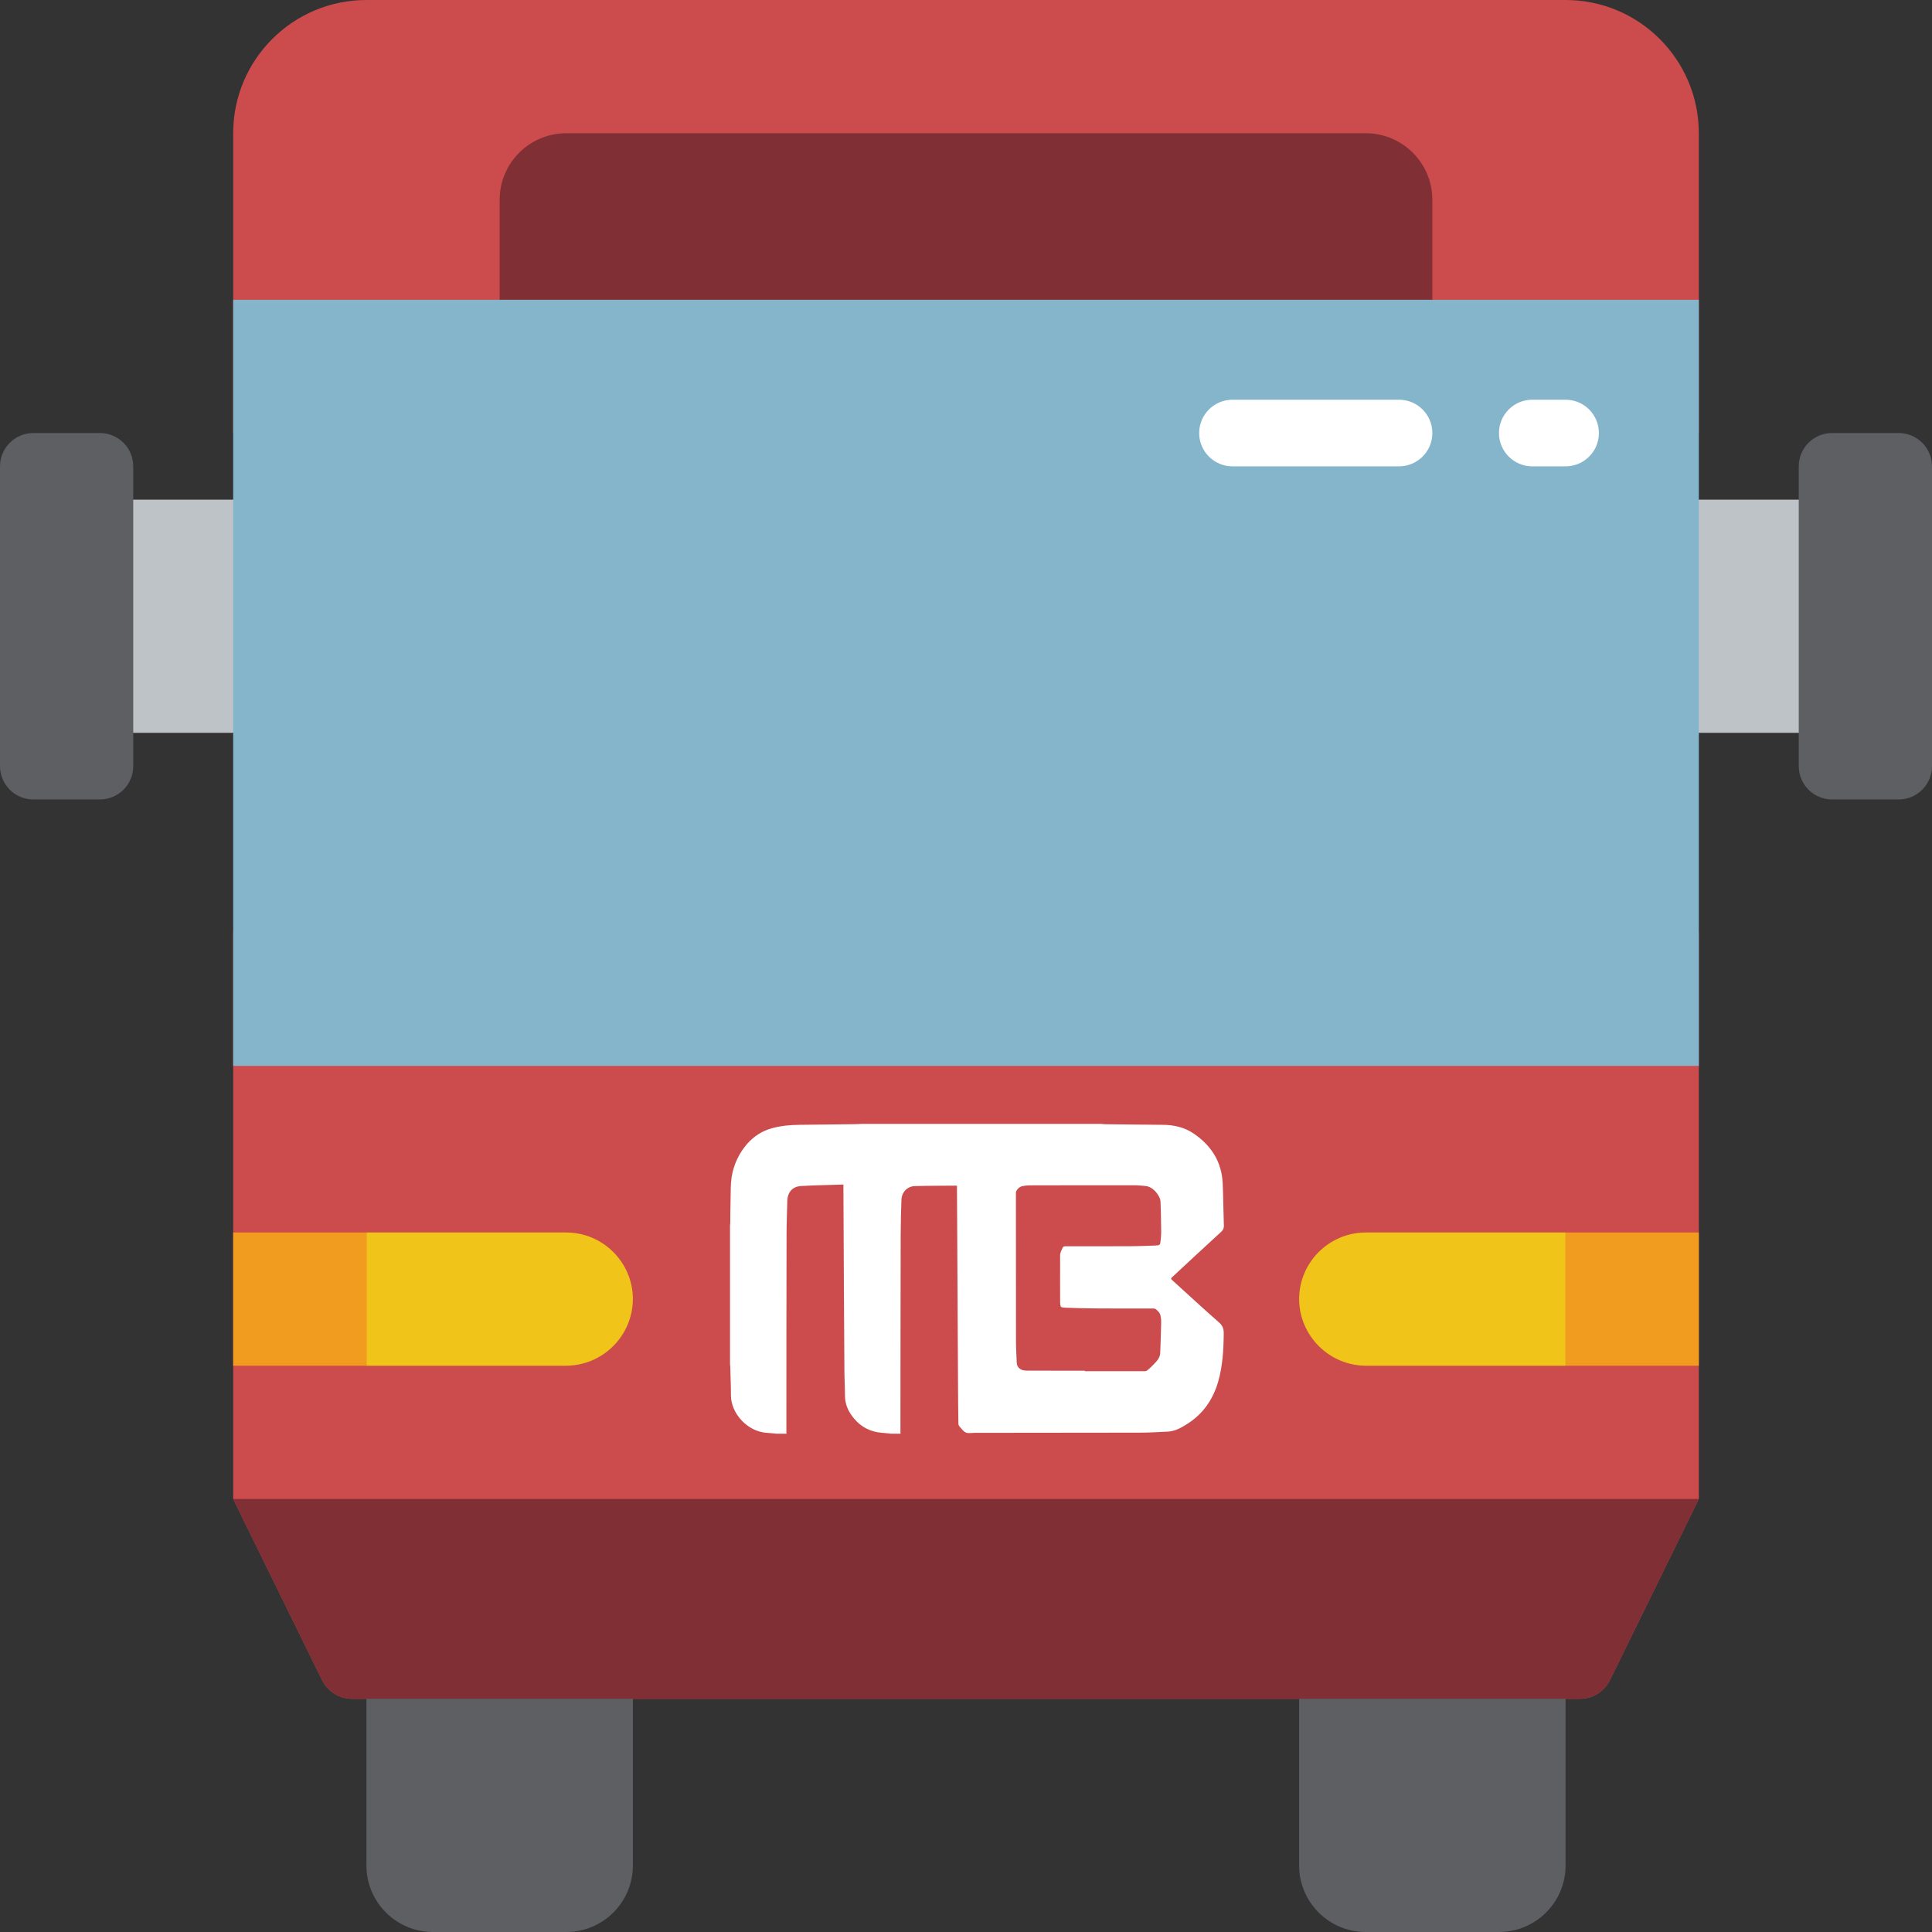 <?xml version="1.0" encoding="utf-8"?>
<!-- Generator: Adobe Illustrator 16.0.3, SVG Export Plug-In . SVG Version: 6.00 Build 0)  -->
<!DOCTYPE svg PUBLIC "-//W3C//DTD SVG 1.1//EN" "http://www.w3.org/Graphics/SVG/1.1/DTD/svg11.dtd">
<svg version="1.1" id="Capa_1" xmlns="http://www.w3.org/2000/svg" xmlns:xlink="http://www.w3.org/1999/xlink" x="0px" y="0px"
	 width="800px" height="800px" viewBox="0 0 800 800" enable-background="new 0 0 800 800" xml:space="preserve">
<rect x="0" y="0" width="800" height="800" fill="#333333" stroke="none"/>
<g>
	<path fill="#CC4B4C" d="M151.724,0h496.552c30.47,0,55.172,24.702,55.172,55.172V179.31H96.552V55.172
		C96.552,24.702,121.253,0,151.724,0z"/>
	<path fill="#802F34" d="M234.483,55.172h331.035c15.235,0,27.586,12.35,27.586,27.586v41.38H206.897V82.759
		C206.897,67.523,219.247,55.172,234.483,55.172z"/>
	<path fill="#CC4B4C" d="M96.552,386.206v234.483l36.834,75.029c2.33,4.734,7.148,7.732,12.427,7.729h508.375
		c5.276,0.003,10.097-2.993,12.427-7.729l36.834-75.029V386.206H96.552z"/>
	<path fill="#802F34" d="M703.448,620.689l-36.834,75.029c-2.33,4.734-7.15,7.732-12.427,7.729H145.813
		c-5.276,0.003-10.097-2.993-12.427-7.729l-36.834-75.029H703.448z"/>
	<g>
		<path fill="#5E5F62" d="M151.724,703.448h110.345v68.966c0,15.236-12.35,27.586-27.586,27.586h-55.172
			c-15.236,0-27.586-12.352-27.586-27.586v-68.966H151.724z"/>
		<path fill="#5E5F62" d="M537.932,703.448h110.345v68.966c0,15.236-12.35,27.586-27.586,27.586h-55.172
			c-15.235,0-27.586-12.352-27.586-27.586L537.932,703.448L537.932,703.448z"/>
	</g>
	<path fill="#F0C419" d="M262.069,537.932c-0.111,15.188-12.397,27.477-27.586,27.586h-82.759v-55.172h82.759
		C249.7,510.389,262.025,522.714,262.069,537.932z"/>
	<rect x="648.276" y="510.346" fill="#F29C1F" width="55.172" height="55.172"/>
	<path fill="#F0C419" d="M537.932,537.932c0.11,15.188,12.396,27.477,27.586,27.586h82.759v-55.172h-82.759
		C550.3,510.389,537.975,522.714,537.932,537.932z"/>
	<g>
		<rect x="675.862" y="206.897" fill="#BDC3C7" width="96.552" height="96.551"/>
		<rect x="27.586" y="206.897" fill="#BDC3C7" width="96.552" height="96.551"/>
	</g>
	<rect x="96.552" y="124.138" fill="#84B5CB" width="606.896" height="317.24"/>
	<g>
		<path fill="#5E5F62" d="M13.794,179.311H41.38c7.617,0,13.793,6.175,13.793,13.793v124.138c0,7.617-6.175,13.794-13.793,13.794
			H13.794C6.177,331.036,0,324.861,0,317.242V193.104C0,185.486,6.175,179.311,13.794,179.311z"/>
		<path fill="#5E5F62" d="M786.206,331.034H758.62c-7.617,0-13.794-6.175-13.794-13.793V193.103c0-7.617,6.176-13.793,13.794-13.793
			h27.586c7.617,0,13.794,6.175,13.794,13.793v124.138C800,324.859,793.825,331.034,786.206,331.034z"/>
	</g>
	<rect x="96.552" y="510.346" fill="#F29C1F" width="55.172" height="55.172"/>
	<g>
		<path fill="#FFFFFF" d="M579.311,193.103h-68.965c-7.617,0-13.794-6.175-13.794-13.793c0-7.619,6.175-13.794,13.794-13.794h68.965
			c7.617,0,13.794,6.175,13.794,13.794C593.104,186.928,586.928,193.103,579.311,193.103z"/>
		<path fill="#FFFFFF" d="M648.276,193.103h-13.794c-7.617,0-13.793-6.175-13.793-13.793c0-7.619,6.175-13.794,13.793-13.794h13.794
			c7.617,0,13.794,6.175,13.794,13.794C662.07,186.928,655.894,193.103,648.276,193.103z"/>
	</g>
</g>
<g>
	<path fill-rule="evenodd" clip-rule="evenodd" fill="#FFFFFF" d="M356.881,465.384c33.137,0,66.2,0,99.286,0
		c0.379,0.025,0.708,0.128,1.064,0.128c8.075,0.075,16.175,0.203,24.226,0.253c4.697,0.025,9.089,1.041,13.001,3.734
		c7.135,4.926,11.4,11.604,11.832,20.414c0.256,5.839,0.278,11.654,0.483,17.495c0.073,1.144-0.28,1.906-1.118,2.666
		c-6.628,6.044-13.128,12.113-19.654,18.18c-1.472,1.374-1.422,1.068,0.025,2.415c6.194,5.635,12.366,11.323,18.664,16.858
		c1.499,1.271,2.056,2.59,2.031,4.546c-0.051,6.779-0.432,13.482-2.313,20.086c-2.182,7.491-6.372,13.482-13.051,17.62
		c-2.36,1.5-4.848,2.845-7.72,3.022c-3.96,0.205-7.869,0.434-11.832,0.434c-22.826,0.05-45.578,0.05-68.405,0.075
		c-1.168,0-2.487,0.304-3.455-0.128c-1.041-0.431-1.751-1.55-2.563-2.412c-0.304-0.329-0.532-0.838-0.532-1.27
		c-0.104-5.382-0.127-10.791-0.155-16.173c-0.125-26.968-0.278-53.96-0.429-80.952c0-0.432,0-0.888,0-1.345
		c-0.229-0.052-0.333-0.077-0.483-0.077c-5.638,0.05-11.248,0.025-16.886,0.178c-3.226,0.075-5.537,2.538-5.638,5.738
		c-0.15,4.875-0.306,9.751-0.306,14.576c-0.073,27.143-0.073,54.313-0.101,81.458c0,0.254,0.05,0.481,0.05,0.76
		c-1.294,0-2.588,0-3.909,0c-1.219-0.125-2.463-0.278-3.682-0.354c-4.725-0.355-8.66-2.284-11.682-5.941
		c-2.232-2.666-3.679-5.612-3.732-9.193c-0.025-3.835-0.253-7.642-0.253-11.501c-0.178-24.937-0.279-49.922-0.406-74.883
		c0-0.382,0-0.737,0-1.294c-5.944,0.203-11.732,0.278-17.521,0.609c-3.556,0.203-5.612,2.563-5.715,6.144
		c-0.126,4.801-0.304,9.648-0.304,14.474c-0.075,27.093-0.075,54.188-0.075,81.255c0,0.229,0.05,0.457,0.05,0.685
		c-1.372,0-2.743,0-4.09,0c-1.37-0.125-2.739-0.278-4.063-0.354c-8.125-0.509-14.854-8.178-14.854-15.464
		c0-3.935-0.178-7.896-0.278-11.859c0-0.355-0.05-0.763-0.101-1.142c0-19.172,0-38.343,0-57.487c0.05-0.406,0.101-0.788,0.101-1.194
		c0.027-3.1,0.027-6.247,0.127-9.369c0.078-3.125-0.027-6.297,0.432-9.369c0.837-5.207,3.047-9.929,6.553-13.916
		c2.767-3.072,6.094-5.207,10.104-6.323c3.81-1.065,7.667-1.371,11.554-1.422c7.288-0.101,14.551-0.152,21.813-0.253
		C354.292,465.512,355.586,465.437,356.881,465.384z M449.155,567.563c0,0.077,0,0.152,0,0.229c8.254,0,16.507,0,24.71,0
		c0.43,0,0.938-0.128,1.27-0.406c0.913-0.763,1.826-1.575,2.639-2.488c1.271-1.297,2.54-2.666,2.643-4.547
		c0.201-4.313,0.304-8.683,0.406-13.023c0.023-0.813-0.103-1.652-0.256-2.438c-0.178-1.271-1.115-2.059-1.98-2.794
		c-0.406-0.331-1.191-0.256-1.804-0.278c-7.614,0-15.232,0.05-22.824-0.027c-4.368-0.025-8.71-0.15-13.054-0.304
		c-1.75-0.103-1.777-0.253-1.929-2.006v-0.078c0-6.626-0.05-13.254,0-19.854c0.051-0.94,0.607-1.856,0.964-2.77
		c0.256-0.609,0.712-0.734,1.347-0.734c9.444,0.022,18.816,0.022,28.261-0.027c2.997-0.025,5.967-0.178,9.016-0.278
		c1.676-0.078,1.877-0.278,2.004-1.932c0.153-1.219,0.256-2.41,0.256-3.604c-0.077-4.19-0.077-8.379-0.278-12.595
		c-0.104-2.49-3.149-6.4-6.375-6.525c-1.169-0.078-2.335-0.256-3.503-0.281c-14.729-0.024-29.48-0.024-44.262,0.025
		c-1.014,0-2.082,0.128-3.122,0.331c-1.242,0.253-2.616,1.728-2.616,2.719c0,20.389,0,40.778,0.027,61.142
		c0,3.072,0.201,6.145,0.304,9.194c0.075,1.191,0.509,2.081,1.6,2.741c1.119,0.687,2.36,0.584,3.557,0.584
		C433.795,567.588,441.489,567.563,449.155,567.563z"/>
</g>
</svg>
